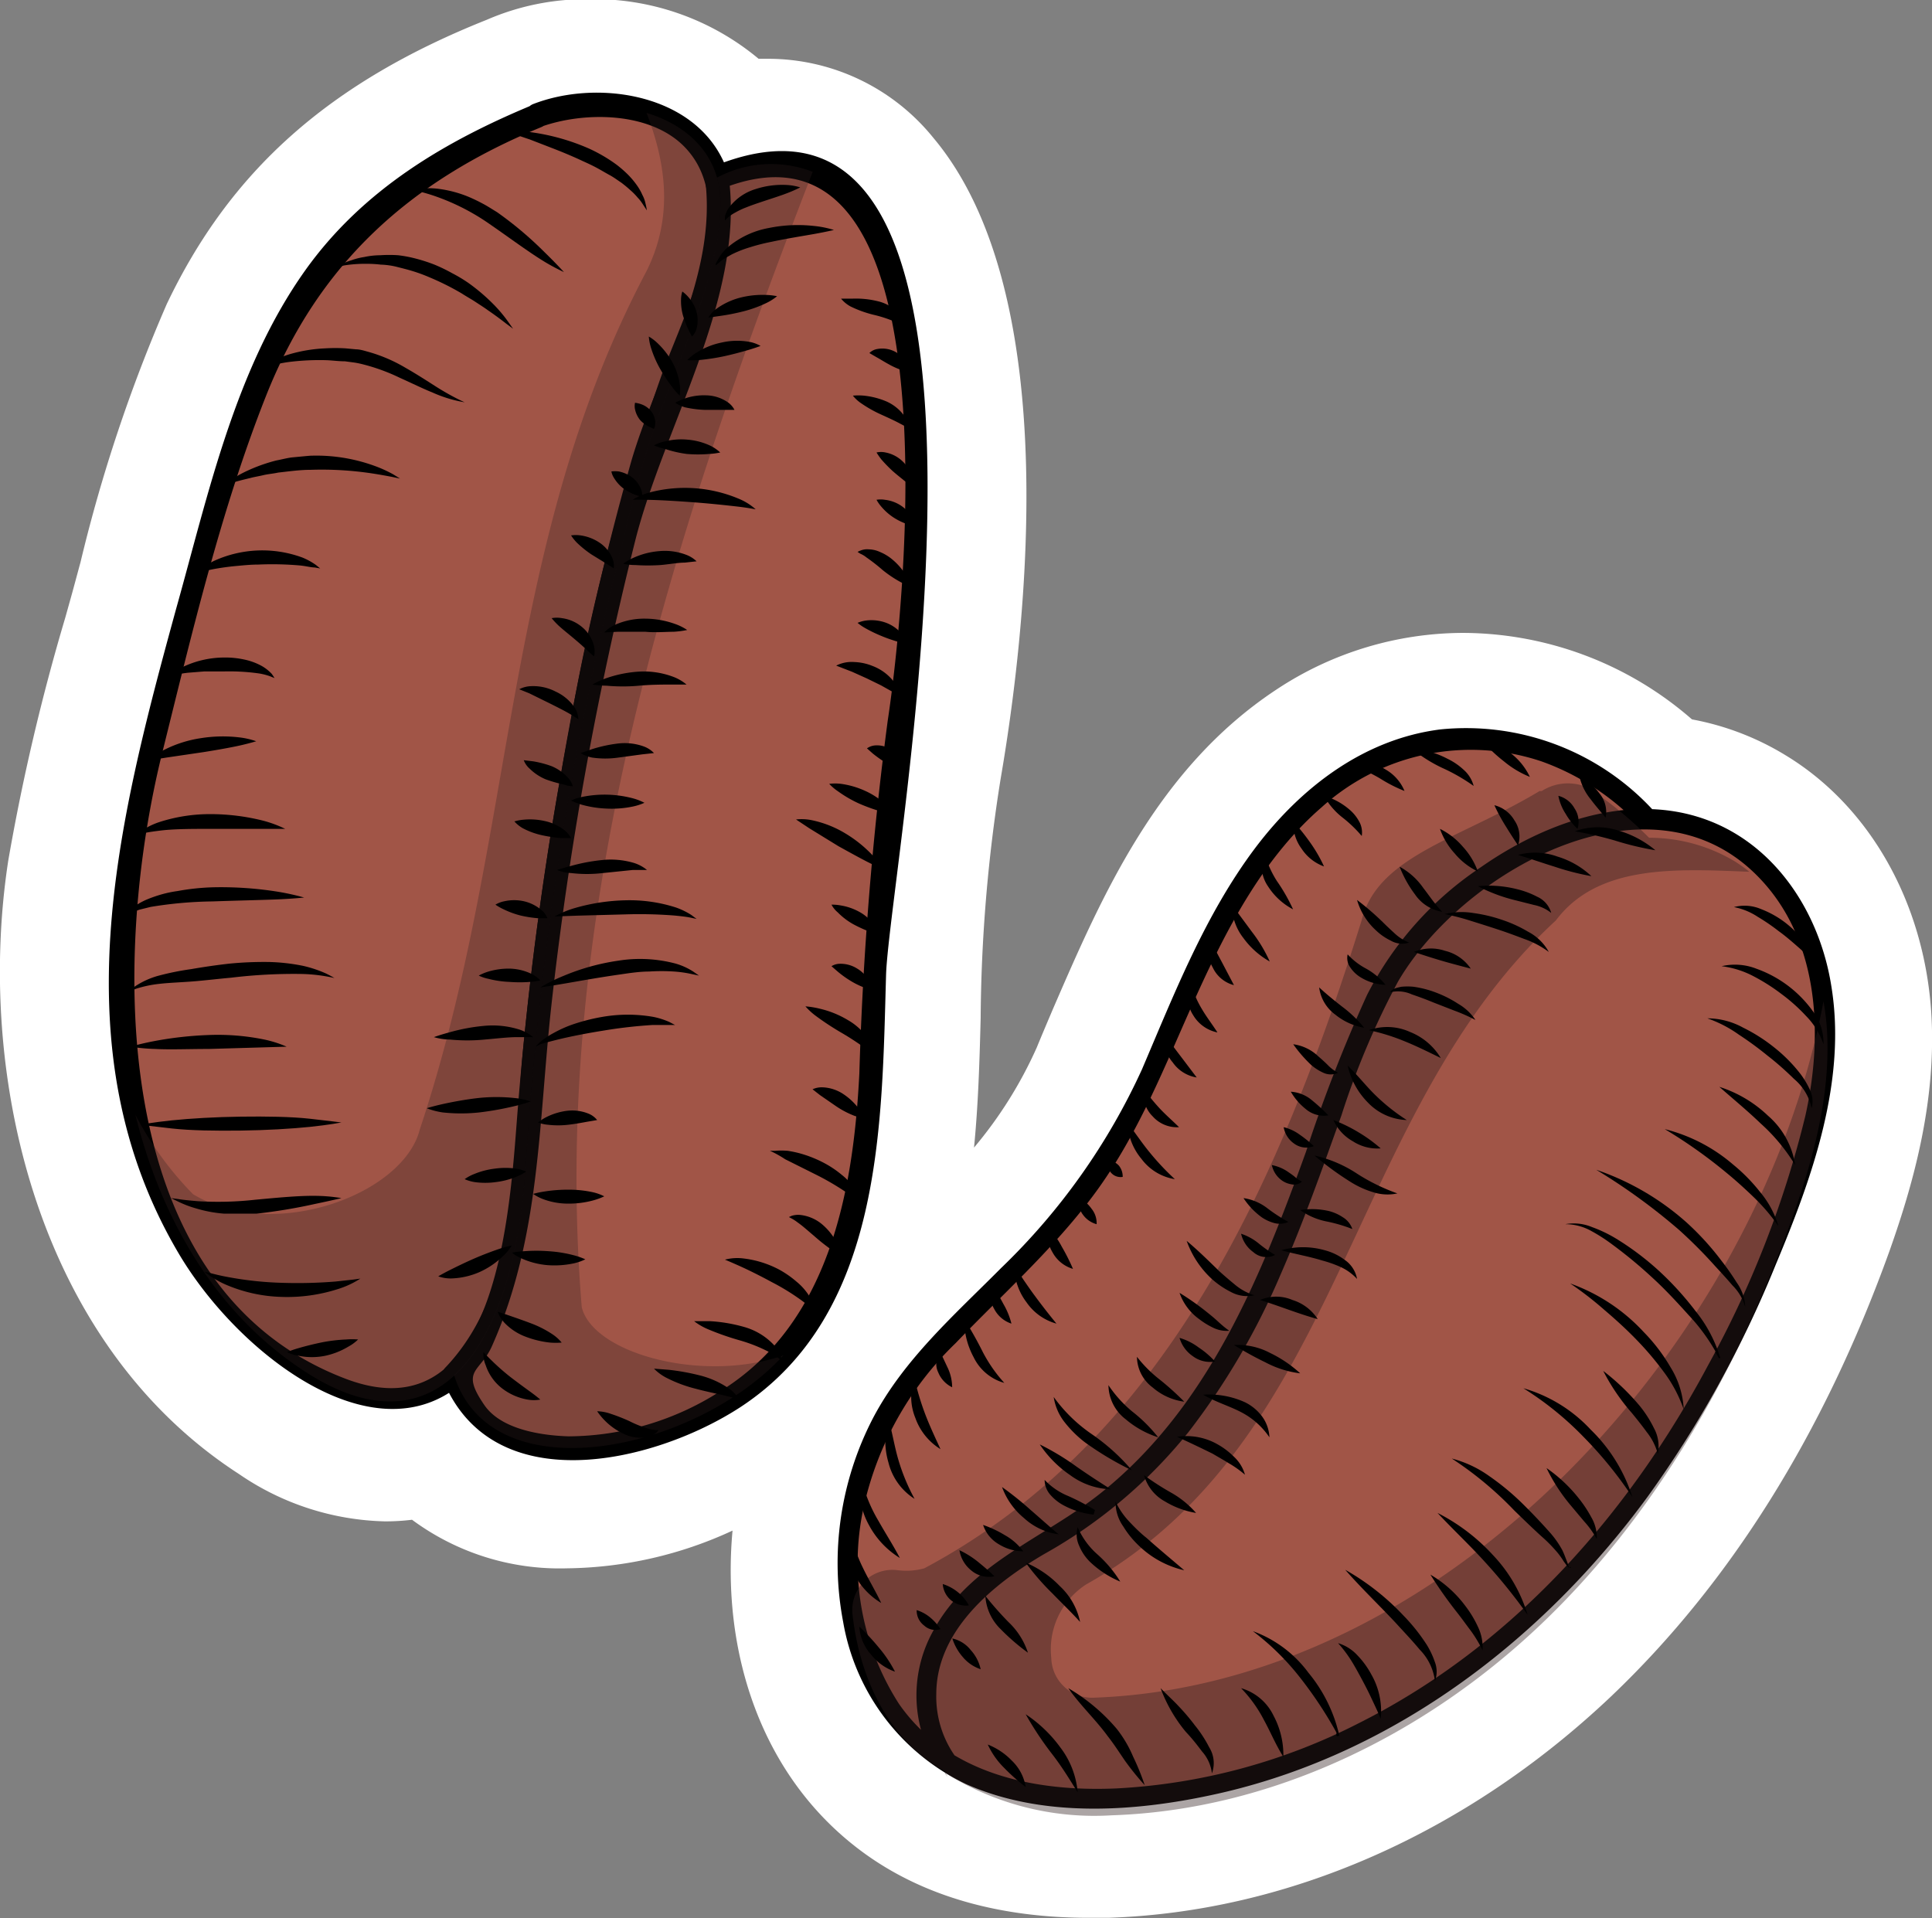 <svg xmlns="http://www.w3.org/2000/svg" viewBox="0 0 119.29 118.44"><rect x="0" y="0" width="119.29" height="118.44" fill="#808080" stroke="none"/><defs><style>.cls-1{isolation:isolate;}.cls-2{fill:#fff;}.cls-3{fill:#a15547;}.cls-4,.cls-6{mix-blend-mode:multiply;}.cls-4{opacity:0.4;}.cls-5{fill:#2f1e1f;}.cls-6{opacity:0.3;}</style></defs><g class="cls-1"><g id="Layer_1" data-name="Layer 1"><path class="cls-2" d="M743.18,387.74c-.46-6.77-3.81-12.69-9-15.83a17,17,0,0,0-5.77-2.21,21.6,21.6,0,0,0-14.14-5.34,20.94,20.94,0,0,0-11.49,3.48c-7.4,4.87-10.81,12.78-13.83,19.75-.34.8-.68,1.6-1,2.38a26.06,26.06,0,0,1-3.87,6.17c.26-2.63.34-5.27.41-8a97.12,97.12,0,0,1,1.23-14.75c1.49-8.65,4.09-29.81-4.16-39.61a13.12,13.12,0,0,0-10.13-4.87l-.65,0a15.87,15.87,0,0,0-10.56-3.68A15.36,15.36,0,0,0,654,326.5c-9.74,3.88-15.84,9.31-19.77,17.57A95.84,95.84,0,0,0,628.91,360c-.23.84-.45,1.68-.68,2.49l-.26.93a131.27,131.27,0,0,0-3.52,15c-2,13,1.63,29.72,14.25,37.88a16.57,16.57,0,0,0,9,2.92,13.3,13.3,0,0,0,1.68-.1,15.32,15.32,0,0,0,9.56,3,24.91,24.91,0,0,0,10.23-2.33c-.69,7.49,1.75,15.36,8.24,20,3.63,2.59,8.26,3.91,13.77,3.91h0l1.18,0c11.09-.36,22.09-5.2,31-13.62,7.38-7,13.18-16.26,17.24-27.54C742,398.59,743.55,393.33,743.18,387.74Z" transform="translate(-623.94 -325.28)"/><path class="cls-3" d="M725.49,375.67c-5-5.22-12.48-6.47-18.51-2.5-6.4,4.2-9.23,12.13-12.33,19.13C690.3,402.12,682.8,405.92,679,412c-4.19,6.73-3.67,17,2.77,21.64,3,2.17,7,2.72,10.69,2.6,9.84-.32,19.27-4.94,26.42-11.71S731,409,734.35,399.7c1.39-3.85,2.51-7.89,2.24-12s-2.16-8.24-5.66-10.37c-6.37-3.89-14.75.4-19.7,6-6.24,7.07-7.11,28.48-22.49,37-11.61,6.41-6.45,13.54-6.45,13.54" transform="translate(-623.94 -325.28)"/><path d="M725.94,375.23a15.7,15.7,0,0,0-13.07-4.91c-4.73.6-8.61,3.59-11.42,7.31-3.1,4.12-5,9-7,13.68a40.15,40.15,0,0,1-8.7,12.27c-2.85,2.87-6,5.63-7.91,9.27A19.43,19.43,0,0,0,676,425.43a13.65,13.65,0,0,0,7.56,10c4.89,2.19,10.81,1.71,15.9.53,10.7-2.5,19.79-9.5,26.21-18.26a68.56,68.56,0,0,0,7.91-14.33C735.83,398,738,392,737,386.08c-.75-4.59-3.6-8.92-8.19-10.35s-9.61.43-13.41,3.08a20.85,20.85,0,0,0-7.06,7.92,93.68,93.68,0,0,0-3.76,9.66c-2.77,7.69-6,15.7-12.57,21-3.53,2.86-8.18,4.38-10.46,8.61a8.18,8.18,0,0,0-.44,7,5.68,5.68,0,0,0,.62,1.2c.47.65,1.55,0,1.08-.63a6.38,6.38,0,0,1-1.06-3.68c0-3.95,3.54-6.82,6.66-8.65a30.59,30.59,0,0,0,8.91-7.53A44.18,44.18,0,0,0,703,404c1.41-3.22,2.58-6.54,3.77-9.86a49.07,49.07,0,0,1,3.49-8.25c3.92-6.72,15.26-13.2,22-6.71,4,3.85,4.3,9.85,3.15,15a62.27,62.27,0,0,1-6,15.39c-4.92,9.23-12.09,17.34-21.53,22.09a37.09,37.09,0,0,1-15,4.05c-5,.22-10.4-.85-13.44-5.23a16.11,16.11,0,0,1-2.19-12.06,20.09,20.09,0,0,1,5.69-10.2c2.79-2.91,5.79-5.59,8.25-8.79,3-3.89,4.66-8.36,6.67-12.78,1.91-4.2,4.14-8.45,7.68-11.52a13.73,13.73,0,0,1,13.57-2.84,15.49,15.49,0,0,1,6,3.9.63.63,0,0,0,.89-.88Z" transform="translate(-623.94 -325.28)"/><g class="cls-4"><path class="cls-5" d="M682.45,435s-.05-.09-.12-.24l-.06,0Z" transform="translate(-623.94 -325.28)"/><path class="cls-5" d="M736.74,388.8a15.92,15.92,0,0,0-.21-1.69c-4,21.12-23.3,42.27-45.11,43a2.52,2.52,0,0,1-2.57-2.46,4.77,4.77,0,0,1,2.16-4.54c16-9,16-29,29-41,2.6-3.47,7.44-3.18,11.94-3a8.5,8.5,0,0,0-.86-.62,10.27,10.27,0,0,0-5.33-1.48,23.56,23.56,0,0,0-3.77-3.09,3,3,0,0,0-2.85.2.28.28,0,0,1-.13,0c-5,3-10,4-11,8-5,16-12,32-27,40a4.22,4.22,0,0,1-1.61.12,2.48,2.48,0,0,0-2.82,2.75c.41,3.59,2,7.63,5.73,9.69l0,.07a7.92,7.92,0,0,0,.69.42,17.31,17.31,0,0,0,9.58,2.2c9.85-.32,19.27-4.94,26.42-11.71S731.17,410,734.5,400.77C735.89,396.92,737,392.88,736.74,388.8Z" transform="translate(-623.94 -325.28)"/></g><path d="M677,425.72a14.13,14.13,0,0,1,1.2,1.29,7.72,7.72,0,0,1,1,1.49,3.24,3.24,0,0,1-1.49-1.07A2.79,2.79,0,0,1,677,425.72Z" transform="translate(-623.94 -325.28)"/><path d="M676.45,419.87a9.54,9.54,0,0,0,.78,2.24c.34.71.75,1.37,1.12,2.15a4.37,4.37,0,0,1-1.7-1.86A3.15,3.15,0,0,1,676.45,419.87Z" transform="translate(-623.94 -325.28)"/><path d="M677.18,416.8a9.12,9.12,0,0,0,1,2.39c.42.75.89,1.47,1.32,2.29a5.33,5.33,0,0,1-1.89-2,4.73,4.73,0,0,1-.5-1.31A2.47,2.47,0,0,1,677.18,416.8Z" transform="translate(-623.94 -325.28)"/><path d="M678.79,412.86c.25.89.38,1.75.62,2.56a12.26,12.26,0,0,0,1,2.41,3.71,3.71,0,0,1-1.61-2.23A4.91,4.91,0,0,1,678.79,412.86Z" transform="translate(-623.94 -325.28)"/><path d="M680.4,410.37a16.28,16.28,0,0,0,.67,2.24c.27.71.59,1.39.94,2.15a3.72,3.72,0,0,1-1.55-1.92A3.45,3.45,0,0,1,680.4,410.37Z" transform="translate(-623.94 -325.28)"/><path d="M682,408.77l.47,1a2.85,2.85,0,0,1,.26,1.17,1.75,1.75,0,0,1-.86-.92A1.18,1.18,0,0,1,682,408.77Z" transform="translate(-623.94 -325.28)"/><path d="M683.47,406.72a23,23,0,0,1,1.16,2.06,9,9,0,0,0,1.32,1.89,3,3,0,0,1-1.89-1.58A4.9,4.9,0,0,1,683.47,406.72Z" transform="translate(-623.94 -325.28)"/><path d="M685.22,404.67a11,11,0,0,1,.67,1.12,4.57,4.57,0,0,1,.5,1.22,1.84,1.84,0,0,1-1.07-.92A1.58,1.58,0,0,1,685.22,404.67Z" transform="translate(-623.94 -325.28)"/><path d="M686.68,403.5a6.46,6.46,0,0,0,.55.94c.2.29.4.58.61.86.42.57.84,1.11,1.33,1.71a3.31,3.31,0,0,1-1.85-1.32,3.62,3.62,0,0,1-.54-1A2.09,2.09,0,0,1,686.68,403.5Z" transform="translate(-623.94 -325.28)"/><path d="M688.58,401a5.26,5.26,0,0,1,.92,1.26,12.47,12.47,0,0,1,.69,1.37,2.11,2.11,0,0,1-1.25-1A2.63,2.63,0,0,1,688.58,401Z" transform="translate(-623.94 -325.28)"/><path d="M690.63,399.26a2.4,2.4,0,0,1,.71.66,1.41,1.41,0,0,1,.31.95,1.53,1.53,0,0,1-.84-.58A1.11,1.11,0,0,1,690.63,399.26Z" transform="translate(-623.94 -325.28)"/><path d="M692.38,396.93a1,1,0,0,1,.65.33,1.07,1.07,0,0,1,.23.69.78.78,0,0,1-.73-.27A.77.77,0,0,1,692.38,396.93Z" transform="translate(-623.94 -325.28)"/><path d="M693.55,394.59c.49.65.9,1.27,1.37,1.84a16,16,0,0,0,1.56,1.66,3.2,3.2,0,0,1-2.06-1.25A3.75,3.75,0,0,1,693.55,394.59Z" transform="translate(-623.94 -325.28)"/><path d="M694.58,392.54a12.17,12.17,0,0,0,1,1.22c.35.37.72.69,1.16,1.12a2,2,0,0,1-1.63-.67A1.87,1.87,0,0,1,694.58,392.54Z" transform="translate(-623.94 -325.28)"/><path d="M695.89,389.18c.33.51.62.89.94,1.31s.62.82,1,1.32a2.22,2.22,0,0,1-1.48-.93A2,2,0,0,1,695.89,389.18Z" transform="translate(-623.94 -325.28)"/><path d="M697.5,386.11a6.37,6.37,0,0,0,.67,1.51c.27.46.6.88.94,1.41a2.26,2.26,0,0,1-1.5-1.07A1.86,1.86,0,0,1,697.5,386.11Z" transform="translate(-623.94 -325.28)"/><path d="M698.67,383.33c.27.53.49.94.73,1.39l.73,1.39a2,2,0,0,1-1.31-1.09A2,2,0,0,1,698.67,383.33Z" transform="translate(-623.94 -325.28)"/><path d="M700,381.14l1.24,1.68a9,9,0,0,1,1.1,1.83,5.1,5.1,0,0,1-1.62-1.44A3.36,3.36,0,0,1,700,381.14Z" transform="translate(-623.94 -325.28)"/><path d="M702,377.92a6.44,6.44,0,0,0,.78,1.76,11.11,11.11,0,0,1,1,1.75,4.09,4.09,0,0,1-1.54-1.41A2.22,2.22,0,0,1,702,377.92Z" transform="translate(-623.94 -325.28)"/><path d="M703.79,376a13.09,13.09,0,0,1,1.05,1.31,9,9,0,0,1,.85,1.47,2.78,2.78,0,0,1-1.38-1.09A2.65,2.65,0,0,1,703.79,376Z" transform="translate(-623.94 -325.28)"/><path d="M705.69,374.42a4.15,4.15,0,0,1,1.56.84,2.54,2.54,0,0,1,.59.71,1.39,1.39,0,0,1,.18.93,8.07,8.07,0,0,0-1.2-1.15A4.36,4.36,0,0,1,705.69,374.42Z" transform="translate(-623.94 -325.28)"/><path d="M707.73,372.66a1.86,1.86,0,0,1,1.77.14,2.72,2.72,0,0,1,1.16,1.32,9,9,0,0,1-1.49-.76A9.66,9.66,0,0,0,707.73,372.66Z" transform="translate(-623.94 -325.28)"/><path d="M711.09,371.49a5.74,5.74,0,0,1,2.22.64,4,4,0,0,1,1,.68,2,2,0,0,1,.62,1A11.43,11.43,0,0,0,713,372.7,9,9,0,0,1,711.09,371.49Z" transform="translate(-623.94 -325.28)"/><path d="M715.48,371.05a3.29,3.29,0,0,1,1.74.74,4,4,0,0,1,1.18,1.46,6,6,0,0,1-1.59-.95A9.65,9.65,0,0,1,715.48,371.05Z" transform="translate(-623.94 -325.28)"/><path d="M721.47,373.25a3.19,3.19,0,0,1,1.21,1,1.8,1.8,0,0,1,.4,1.52c-.35-.43-.63-.74-.92-1.13A3.39,3.39,0,0,1,721.47,373.25Z" transform="translate(-623.94 -325.28)"/><path d="M720.16,374.42a1.6,1.6,0,0,1,1,.78,1.46,1.46,0,0,1,.18,1.26,4.17,4.17,0,0,1-.73-.93A3.11,3.11,0,0,1,720.16,374.42Z" transform="translate(-623.94 -325.28)"/><path d="M716.21,375a2,2,0,0,1,1.24.94,1.75,1.75,0,0,1,.22,1.54c-.3-.45-.53-.81-.77-1.2A10.83,10.83,0,0,1,716.21,375Z" transform="translate(-623.94 -325.28)"/><path d="M712.85,376.46a4.46,4.46,0,0,1,1.41,1.1,4.52,4.52,0,0,1,.93,1.53,4.18,4.18,0,0,1-1.42-1.1A4.47,4.47,0,0,1,712.85,376.46Z" transform="translate(-623.94 -325.28)"/><path d="M710.36,378.8a4.21,4.21,0,0,1,1.46,1.31c.39.5.71,1,1.17,1.47a2.52,2.52,0,0,1-1.68-1.07A7.13,7.13,0,0,1,710.36,378.8Z" transform="translate(-623.94 -325.28)"/><path d="M707.73,380.85a17.14,17.14,0,0,1,1.61,1.39c.24.24.49.47.74.7a2.73,2.73,0,0,0,.87.54,1.39,1.39,0,0,1-1.14-.12,3.52,3.52,0,0,1-.92-.64A4.06,4.06,0,0,1,707.73,380.85Z" transform="translate(-623.94 -325.28)"/><path d="M707.15,384.21a4.21,4.21,0,0,0,1.14.88,4.19,4.19,0,0,1,1.2,1,3.13,3.13,0,0,1-1.55-.47,2,2,0,0,1-.61-.58A1,1,0,0,1,707.15,384.21Z" transform="translate(-623.94 -325.28)"/><path d="M705.39,386.25c.5.46.94.81,1.41,1.18a7.65,7.65,0,0,1,1.37,1.31,3.82,3.82,0,0,1-1.77-.8A2.48,2.48,0,0,1,705.39,386.25Z" transform="translate(-623.94 -325.28)"/><path d="M703.79,389.76a2.76,2.76,0,0,1,1.54.74c.21.18.41.36.59.54a2.44,2.44,0,0,0,.64.48,1.07,1.07,0,0,1-.91,0,3.11,3.11,0,0,1-.74-.47A8.36,8.36,0,0,1,703.79,389.76Z" transform="translate(-623.94 -325.28)"/><path d="M703.64,392.69a2.25,2.25,0,0,1,1.32.54,11.76,11.76,0,0,1,1,.92,1.72,1.72,0,0,1-1.41-.4A3.82,3.82,0,0,1,703.64,392.69Z" transform="translate(-623.94 -325.28)"/><path d="M703.2,394.88a2.78,2.78,0,0,1,1,.47,6.8,6.8,0,0,1,.86.7,1.26,1.26,0,0,1-1.22-.16A1.55,1.55,0,0,1,703.2,394.88Z" transform="translate(-623.94 -325.28)"/><path d="M702.47,397.22a2.67,2.67,0,0,1,1,.42c.14.1.28.19.41.3a1.85,1.85,0,0,0,.45.3.72.72,0,0,1-.64.17,1.41,1.41,0,0,1-.57-.22A1.55,1.55,0,0,1,702.47,397.22Z" transform="translate(-623.94 -325.28)"/><path d="M700.72,399.26a3.15,3.15,0,0,1,1.49.64,10.47,10.47,0,0,0,1.28.83,1.3,1.3,0,0,1-.87.07,2.53,2.53,0,0,1-.78-.36A4.5,4.5,0,0,1,700.72,399.26Z" transform="translate(-623.94 -325.28)"/><path d="M700.57,401.46a3.39,3.39,0,0,1,1.1.61,8.4,8.4,0,0,0,1,.7,1.2,1.2,0,0,1-1.35-.18A1.92,1.92,0,0,1,700.57,401.46Z" transform="translate(-623.94 -325.28)"/><path d="M697.21,401.9c.73.61,1.37,1.25,2,1.86.33.3.67.59,1,.86a3.45,3.45,0,0,0,1.18.64,2.07,2.07,0,0,1-1.44-.2,5.31,5.31,0,0,1-1.2-.82A5.87,5.87,0,0,1,697.21,401.9Z" transform="translate(-623.94 -325.28)"/><path d="M696.77,405.11a16.47,16.47,0,0,1,1.59,1.11c.25.2.49.39.73.61s.46.42.75.62a1.88,1.88,0,0,1-1-.19,4.73,4.73,0,0,1-.86-.53A3.35,3.35,0,0,1,696.77,405.11Z" transform="translate(-623.94 -325.28)"/><path d="M696.77,407.89a3.7,3.7,0,0,1,1.19.6,5.16,5.16,0,0,1,1,.86,1.78,1.78,0,0,1-1.37-.33A2.06,2.06,0,0,1,696.77,407.89Z" transform="translate(-623.94 -325.28)"/><path d="M694.14,409.06a8.06,8.06,0,0,0,1.4,1.4,17.09,17.09,0,0,1,1.52,1.37,3.7,3.7,0,0,1-1.94-.87A2.4,2.4,0,0,1,694.14,409.06Z" transform="translate(-623.94 -325.28)"/><path d="M692.38,410.81a7.62,7.62,0,0,0,1.46,1.62,9.36,9.36,0,0,1,1.61,1.6,5.84,5.84,0,0,1-2-1.11A2.7,2.7,0,0,1,692.38,410.81Z" transform="translate(-623.94 -325.28)"/><path d="M689,411.54a9.51,9.51,0,0,0,2.33,2.28,12.61,12.61,0,0,1,2.5,2.25,19.31,19.31,0,0,1-2.9-1.73,7,7,0,0,1-1.23-1.21A3.31,3.31,0,0,1,689,411.54Z" transform="translate(-623.94 -325.28)"/><path d="M688.14,414.47a15.47,15.47,0,0,1,2.24,1.35c.7.49,1.39.94,2.15,1.42a4.47,4.47,0,0,1-2.52-.88A7,7,0,0,1,688.14,414.47Z" transform="translate(-623.94 -325.28)"/><path d="M688.44,416.66a4.17,4.17,0,0,0,1.47,1,15.24,15.24,0,0,1,1.64.86l-.09.29a1.1,1.1,0,0,1-.39-.38c.18,0,.32.12.46.09l-.09.28a5.06,5.06,0,0,1-1.83-.57,2.93,2.93,0,0,1-.79-.62A1.41,1.41,0,0,1,688.44,416.66Z" transform="translate(-623.94 -325.28)"/><path d="M685.81,417.1a20.21,20.21,0,0,1,1.78,1.43c.57.49,1.13,1,1.72,1.49a3.91,3.91,0,0,1-2.14-1A4.45,4.45,0,0,1,685.81,417.1Z" transform="translate(-623.94 -325.28)"/><path d="M684.64,419.44a6.91,6.91,0,0,1,1.34.63,3.56,3.56,0,0,1,1.14,1,2.9,2.9,0,0,1-1.48-.42A2.17,2.17,0,0,1,684.64,419.44Z" transform="translate(-623.94 -325.28)"/><path d="M683.18,421a5.78,5.78,0,0,1,1.16.73c.34.28.64.53,1,.88a1.67,1.67,0,0,1-1.43-.36A2,2,0,0,1,683.18,421Z" transform="translate(-623.94 -325.28)"/><path d="M682.15,423.09a2.81,2.81,0,0,1,.93.5,2.59,2.59,0,0,1,.68.82,1.43,1.43,0,0,1-1.61-1.32Z" transform="translate(-623.94 -325.28)"/><path d="M680.54,424.7a2.44,2.44,0,0,1,.84.46,3.25,3.25,0,0,1,.63.71,1,1,0,0,1-1-.21A1.15,1.15,0,0,1,680.54,424.7Z" transform="translate(-623.94 -325.28)"/><path d="M684.93,433a4.19,4.19,0,0,1,1.49,1,2.87,2.87,0,0,1,.85,1.62,11.69,11.69,0,0,1-1.32-1.17A4.89,4.89,0,0,1,684.93,433Z" transform="translate(-623.94 -325.28)"/><path d="M687.27,431.13a8.34,8.34,0,0,1,2.14,2.05,5.3,5.3,0,0,1,1.07,2.77c-.53-.85-1-1.62-1.6-2.39A20.07,20.07,0,0,1,687.27,431.13Z" transform="translate(-623.94 -325.28)"/><path d="M689.9,429.52a11.62,11.62,0,0,1,3,2.52,7.48,7.48,0,0,1,1,1.7,15,15,0,0,1,.72,1.77A16.85,16.85,0,0,1,693.4,434c-.35-.51-.66-1-1.06-1.51C691.59,431.46,690.65,430.59,689.9,429.52Z" transform="translate(-623.94 -325.28)"/><path d="M695.6,429.52c.37.39.76.73,1.12,1.12a13.19,13.19,0,0,1,1,1.18,7.64,7.64,0,0,1,.88,1.35,1.84,1.84,0,0,1,.17,1.61,2.46,2.46,0,0,0-.61-1.35c-.3-.4-.62-.81-1-1.21A9.18,9.18,0,0,1,695.6,429.52Z" transform="translate(-623.94 -325.28)"/><path d="M700.57,429.52a3.21,3.21,0,0,1,2,1.69,5.16,5.16,0,0,1,.61,2.55c-.48-.76-.79-1.53-1.18-2.24A8.27,8.27,0,0,0,700.57,429.52Z" transform="translate(-623.94 -325.28)"/><path d="M701.3,426a7.41,7.41,0,0,1,3.43,2.57,9.26,9.26,0,0,1,1.9,3.86v0l0,0a.28.28,0,0,1-.08.06c-.12,0-.1-.09-.1-.09a.47.47,0,0,0,0-.17.4.4,0,0,1,.08.16s0,0,0,0l0-.06v.06a25.16,25.16,0,0,0-2.3-3.5A15.78,15.78,0,0,0,701.3,426Z" transform="translate(-623.94 -325.28)"/><path d="M706.56,426.74a2.68,2.68,0,0,1,1.21.77,5.28,5.28,0,0,1,.84,1.16,4.56,4.56,0,0,1,.58,2.75c-.17-.44-.37-.84-.56-1.25s-.39-.8-.6-1.19-.42-.78-.65-1.15A8.18,8.18,0,0,0,706.56,426.74Z" transform="translate(-623.94 -325.28)"/><path d="M707,422.21a15.21,15.21,0,0,1,3.6,2.83,11.45,11.45,0,0,1,1.44,1.81,5.22,5.22,0,0,1,.5,1.07,1.66,1.66,0,0,1,0,1.16,3.35,3.35,0,0,0-.94-1.94c-.47-.57-1-1.12-1.49-1.66C709.1,424.4,708,423.35,707,422.21Z" transform="translate(-623.94 -325.28)"/><path d="M712.26,422.51a7.24,7.24,0,0,1,2.17,1.95,6.7,6.7,0,0,1,.76,1.26,2.94,2.94,0,0,1,.29,1.46,8.1,8.1,0,0,0-.73-1.21c-.28-.37-.55-.75-.84-1.12A25.64,25.64,0,0,1,712.26,422.51Z" transform="translate(-623.94 -325.28)"/><path d="M712.7,418.7a12,12,0,0,1,3.41,2.59,9.16,9.16,0,0,1,2.15,3.7,34,34,0,0,0-2.63-3.26C714.7,420.7,713.68,419.75,712.7,418.7Z" transform="translate(-623.94 -325.28)"/><path d="M713.58,415.34a7,7,0,0,1,2.32,1.09,15.55,15.55,0,0,1,2,1.65c.61.6,1.18,1.2,1.75,1.84a5.86,5.86,0,0,1,.75,1.07c.1.2.17.4.25.6l.11.29c0,.07.08.26.17.19s-.11,0-.14,0l-.11-.12-.19-.26a4.67,4.67,0,0,0-.36-.51,8.89,8.89,0,0,0-.85-.89c-.62-.55-1.23-1.15-1.83-1.73A21.83,21.83,0,0,0,713.58,415.34Z" transform="translate(-623.94 -325.28)"/><path d="M719.43,415.93a9.25,9.25,0,0,1,2,1.88,7.63,7.63,0,0,1,.76,1.15,2.45,2.45,0,0,1,.34,1.35,5.56,5.56,0,0,0-.77-1.08l-.84-1A11,11,0,0,1,719.43,415.93Z" transform="translate(-623.94 -325.28)"/><path d="M718,411a9.09,9.09,0,0,1,4.16,2.56,10,10,0,0,1,2.57,4.16,24.79,24.79,0,0,0-3-3.7A19.69,19.69,0,0,0,718,411Z" transform="translate(-623.94 -325.28)"/><path d="M722.93,409.93a14.2,14.2,0,0,1,2.27,2.18,7.21,7.21,0,0,1,.86,1.35,2.33,2.33,0,0,1,.24,1.59,3.69,3.69,0,0,0-.68-1.34c-.29-.4-.61-.8-.93-1.19A12.83,12.83,0,0,1,722.93,409.93Z" transform="translate(-623.94 -325.28)"/><path d="M720.89,404.53a11.37,11.37,0,0,1,4.54,3,11,11,0,0,1,1.66,2.18,5.4,5.4,0,0,1,.81,2.6,8.42,8.42,0,0,0-1.24-2.33,18.92,18.92,0,0,0-1.7-2c-.61-.63-1.27-1.23-1.94-1.8A21.23,21.23,0,0,0,720.89,404.53Z" transform="translate(-623.94 -325.28)"/><path d="M720.59,400.87a2.92,2.92,0,0,1,1.65.18,8.28,8.28,0,0,1,1.5.72,17.21,17.21,0,0,1,2.65,2,19,19,0,0,1,2.22,2.44,8.44,8.44,0,0,1,1.55,2.93l-.1,0a1.49,1.49,0,0,0-.26-.41,1.23,1.23,0,0,1,.36.36l-.1,0a11.7,11.7,0,0,0-1.86-2.61c-.73-.81-1.46-1.6-2.25-2.32a28.38,28.38,0,0,0-2.48-2.05,10.62,10.62,0,0,0-1.35-.86A3.29,3.29,0,0,0,720.59,400.87Z" transform="translate(-623.94 -325.28)"/><path d="M722.5,397.51a16.25,16.25,0,0,1,5.56,3.24,17,17,0,0,1,2.18,2.39,15.77,15.77,0,0,1,.93,1.33,2.82,2.82,0,0,1,.53,1.52,3.06,3.06,0,0,0-.79-1.34c-.34-.4-.7-.79-1.06-1.18a29.46,29.46,0,0,0-2.23-2.24A37.43,37.43,0,0,0,722.5,397.51Z" transform="translate(-623.94 -325.28)"/><path d="M726.73,395a10.29,10.29,0,0,1,4.21,2.18,10.87,10.87,0,0,1,1.68,1.71,5.87,5.87,0,0,1,1.13,2.1,12.26,12.26,0,0,0-1.51-1.77c-.55-.53-1.12-1.05-1.72-1.54A30.35,30.35,0,0,0,726.73,395Z" transform="translate(-623.94 -325.28)"/><path d="M730.1,392.39a7.74,7.74,0,0,1,3,1.78,5,5,0,0,1,1.68,3.05,11.31,11.31,0,0,0-2.13-2.57C731.84,393.87,731,393.18,730.1,392.39Z" transform="translate(-623.94 -325.28)"/><path d="M729.36,388.16a4.59,4.59,0,0,1,2.2.57,10.4,10.4,0,0,1,1.92,1.22,9.49,9.49,0,0,1,1.61,1.62,5.3,5.3,0,0,1,.6,1,1.67,1.67,0,0,1,.11,1.14,3.25,3.25,0,0,0-1.09-1.81c-.52-.51-1.07-1-1.64-1.44a20.38,20.38,0,0,0-1.76-1.29A7.68,7.68,0,0,0,729.36,388.16Z" transform="translate(-623.94 -325.28)"/><path d="M730.24,384.94a3.63,3.63,0,0,1,2.16.16,7.3,7.3,0,0,1,3.46,2.6,3.24,3.24,0,0,1,.67,2.06,4.58,4.58,0,0,0-1.07-1.74,10.87,10.87,0,0,0-1.52-1.36,12,12,0,0,0-1.73-1.1A5.75,5.75,0,0,0,730.24,384.94Z" transform="translate(-623.94 -325.28)"/><path d="M731,381.29a2.59,2.59,0,0,1,1.69.13,6,6,0,0,1,1.48.83,6.7,6.7,0,0,1,1.19,1.19,3.75,3.75,0,0,1,.76,1.5,9.56,9.56,0,0,0-1.13-1.16c-.4-.35-.8-.7-1.22-1a12.46,12.46,0,0,0-1.3-.89A4.06,4.06,0,0,0,731,381.29Z" transform="translate(-623.94 -325.28)"/><path d="M682.74,426.45a2,2,0,0,1,1.14.72,2.56,2.56,0,0,1,.61,1.18,2.43,2.43,0,0,1-1.1-.75A3.23,3.23,0,0,1,682.74,426.45Z" transform="translate(-623.94 -325.28)"/><path d="M684.78,423.82a20.64,20.64,0,0,0,1.43,1.62,4.54,4.54,0,0,1,1.2,1.89,13,13,0,0,1-1.68-1.45A3.11,3.11,0,0,1,684.78,423.82Z" transform="translate(-623.94 -325.28)"/><path d="M687.27,421.77a6.25,6.25,0,0,1,2.1,1.44,4.2,4.2,0,0,1,1.26,2.22c-.58-.64-1.15-1.18-1.72-1.77A15.14,15.14,0,0,1,687.27,421.77Z" transform="translate(-623.94 -325.28)"/><path d="M690.48,419.58a4.73,4.73,0,0,0,1.22,1.68,7.53,7.53,0,0,1,1.41,1.68,6.1,6.1,0,0,1-1.87-1.22,3,3,0,0,1-.67-1A1.64,1.64,0,0,1,690.48,419.58Z" transform="translate(-623.94 -325.28)"/><path d="M692.82,418a4.78,4.78,0,0,0,.85,1.24c.34.36.69.71,1.06,1,.75.67,1.51,1.3,2.33,2a5.91,5.91,0,0,1-2.76-1.48,5.75,5.75,0,0,1-1-1.22A2.57,2.57,0,0,1,692.82,418Z" transform="translate(-623.94 -325.28)"/><path d="M694.58,416.37a16.82,16.82,0,0,0,1.64,1.06,5.85,5.85,0,0,1,1.57,1.27,5.43,5.43,0,0,1-1.92-.71A2.65,2.65,0,0,1,694.58,416.37Z" transform="translate(-623.94 -325.28)"/><path d="M696.62,414a3.85,3.85,0,0,1,2.51.47,4.61,4.61,0,0,1,1,.76,2.41,2.41,0,0,1,.68,1.11,6.54,6.54,0,0,0-1-.71c-.34-.21-.68-.4-1-.59C698.12,414.7,697.41,414.36,696.62,414Z" transform="translate(-623.94 -325.28)"/><path d="M698.23,411.4a5.33,5.33,0,0,1,2.59.47,2.92,2.92,0,0,1,1.06.89,2.34,2.34,0,0,1,.44,1.27,4.73,4.73,0,0,0-1.8-1.58C699.82,412.09,699,411.85,698.23,411.4Z" transform="translate(-623.94 -325.28)"/><path d="M700.13,408.33a4.27,4.27,0,0,1,2.23.49,7.63,7.63,0,0,1,1.86,1.26,6.22,6.22,0,0,1-2.15-.68A20.77,20.77,0,0,1,700.13,408.33Z" transform="translate(-623.94 -325.28)"/><path d="M701.74,405.55a2.54,2.54,0,0,1,2,0,2.86,2.86,0,0,1,1.56,1.18c-.65-.18-1.2-.37-1.77-.57S702.38,405.75,701.74,405.55Z" transform="translate(-623.94 -325.28)"/><path d="M703.05,402.48a4.92,4.92,0,0,1,2.69,0,3.55,3.55,0,0,1,1.25.61,1.81,1.81,0,0,1,.74,1.16,3.17,3.17,0,0,0-1-.73,7.59,7.59,0,0,0-1.16-.41C704.76,402.86,703.93,402.72,703.05,402.48Z" transform="translate(-623.94 -325.28)"/><path d="M704.22,400a4.62,4.62,0,0,1,1.78.06,2.81,2.81,0,0,1,.85.38,1.37,1.37,0,0,1,.59.73,9.29,9.29,0,0,0-1.6-.47A4.19,4.19,0,0,1,704.22,400Z" transform="translate(-623.94 -325.28)"/><path d="M705.1,396.63a7.92,7.92,0,0,1,2.63,1.12,12,12,0,0,0,2.49,1.22,2.87,2.87,0,0,1-1.48-.07,5.67,5.67,0,0,1-1.33-.59A18.9,18.9,0,0,1,705.1,396.63Z" transform="translate(-623.94 -325.28)"/><path d="M706.27,394.44a9.59,9.59,0,0,1,1.54.75,9.41,9.41,0,0,1,1.38,1,2.78,2.78,0,0,1-1.72-.44A2.83,2.83,0,0,1,706.27,394.44Z" transform="translate(-623.94 -325.28)"/><path d="M707.15,391.08c.64.61,1.14,1.27,1.72,1.83a12,12,0,0,0,1.93,1.53,3.48,3.48,0,0,1-2.39-1.07A4.72,4.72,0,0,1,707.15,391.08Z" transform="translate(-623.94 -325.28)"/><path d="M708.46,388.89A3.4,3.4,0,0,1,711,389a3.89,3.89,0,0,1,1.9,1.61c-.76-.37-1.44-.71-2.15-1A12.8,12.8,0,0,0,708.46,388.89Z" transform="translate(-623.94 -325.28)"/><path d="M709.78,386.55c.13-.24.43-.28.68-.34a3.85,3.85,0,0,1,.76,0,6.36,6.36,0,0,1,1.44.38,7,7,0,0,1,1.31.67,3.19,3.19,0,0,1,1.07,1,10.88,10.88,0,0,0-1.31-.58l-1.31-.51c-.43-.18-.87-.34-1.31-.49A2.06,2.06,0,0,0,709.78,386.55Z" transform="translate(-623.94 -325.28)"/><path d="M711.24,384.06a2.71,2.71,0,0,1,1.92-.07,2.66,2.66,0,0,1,1.59,1.1c-.64-.17-1.19-.31-1.77-.48S711.87,384.27,711.24,384.06Z" transform="translate(-623.94 -325.28)"/><path d="M713.14,381.72a4.5,4.5,0,0,1,1.79-.06,9.27,9.27,0,0,1,1.73.41,8.25,8.25,0,0,1,1.63.74,3.08,3.08,0,0,1,1.28,1.25,5.62,5.62,0,0,0-1.51-.8c-.53-.2-1.06-.4-1.61-.58s-1.08-.35-1.63-.52A14.76,14.76,0,0,0,713.14,381.72Z" transform="translate(-623.94 -325.28)"/><path d="M715.19,380a7.11,7.11,0,0,1,2.48.2,5.3,5.3,0,0,1,1.18.45,1.56,1.56,0,0,1,.87,1,2.51,2.51,0,0,0-1.06-.49l-1.15-.29A10.24,10.24,0,0,1,715.19,380Z" transform="translate(-623.94 -325.28)"/><path d="M717.67,378.07a4,4,0,0,1,2.43.1,5.28,5.28,0,0,1,2.1,1.21,16,16,0,0,1-2.29-.59C719.16,378.56,718.46,378.31,717.67,378.07Z" transform="translate(-623.94 -325.28)"/><path d="M721.18,376.61a4.12,4.12,0,0,1,2.64-.06,6.3,6.3,0,0,1,2.33,1.23,18.29,18.29,0,0,1-2.5-.6A22.87,22.87,0,0,0,721.18,376.61Z" transform="translate(-623.94 -325.28)"/><path class="cls-3" d="M657.09,332.42c3.49-1.63,11.33-.46,11.33,5.4,0,5.07-3.48,11.29-4.78,16.13a215.52,215.52,0,0,0-7.25,43.4c-.71,11-5.38,17.94-13.57,12.65-9.92-6.41-12.84-20-11.15-31a134.08,134.08,0,0,1,3.6-15.16c1.56-5.62,3.11-12,5.61-17.28C644.29,339.41,649.46,335.44,657.09,332.42Z" transform="translate(-623.94 -325.28)"/><path d="M657.29,333.13c2.72-1,7.08-1,9.16,1.49,3,3.54-.13,9.79-1.52,13.43a133.19,133.19,0,0,0-5.83,22.19,215.73,215.73,0,0,0-3.19,23.5c-.47,5.78-1.06,20.28-10.59,16.69C630.42,404.8,630.88,384,634,371.59c1.81-7.29,3.59-14.85,6.36-21.85,3.24-8.2,8.9-13.28,17-16.61.87-.36.49-1.79-.39-1.43-5.55,2.29-10.61,5.28-14.16,10.24-4.36,6.11-6,13.83-8,20.95-3.59,13.11-7.27,27.22.17,39.8,4.26,7.21,15.25,15.12,20.15,4.22,3-6.7,2.33-15,3.21-22.14A214.71,214.71,0,0,1,663.86,356c1.51-5.73,7.75-15.19,4.58-21.1-2.09-3.9-7.73-4.67-11.54-3.21C656,332,656.4,333.47,657.29,333.13Z" transform="translate(-623.94 -325.28)"/><path class="cls-3" d="M668.21,336.28a5.36,5.36,0,0,1,.21,1.54c0,5.07-3.48,11.29-4.78,16.13a215.52,215.52,0,0,0-7.25,43.4c-.38,5.86-1.87,10.55-4.41,12.87,2.56,8.1,17.36,4.09,21.68-3,6.25-10.26,2.81-19.67,5.55-35.47C683.22,348.62,679.19,331.28,668.21,336.28Z" transform="translate(-623.94 -325.28)"/><path d="M667.47,336.28c.8,6.06-2.89,11.82-4.55,17.47a184.76,184.76,0,0,0-4.32,19.19q-1.53,8.55-2.37,17.2c-.63,6.43,0,14.53-4.77,19.56a.74.74,0,0,0-.19.72c3,7.55,13,5.25,18.38,1.75,8.81-5.77,8.73-17.37,9-26.72.23-6.83,10.15-58.43-10.67-49.89-.87.36-.49,1.79.39,1.43,14.94-6.13,11.38,26.24,10.38,32.8A214.35,214.35,0,0,0,677,391.56c-.37,7.31-1.87,15.47-8.58,19.62a17.5,17.5,0,0,1-9.36,2.79c-1.66-.05-4.18-.41-5.22-1.94-1.5-2.18-.25-2,.47-3.62,3-6.71,2.87-13.73,3.67-21a216,216,0,0,1,5.16-28.66c1.77-7.11,6.78-15.08,5.8-22.51C668.83,335.34,667.35,335.33,667.47,336.28Z" transform="translate(-623.94 -325.28)"/><g class="cls-6"><path class="cls-5" d="M663.86,332.25c1.26,3.26,1.62,6.51,0,9.77-9,17-8,35-14,53-1,4-9,7-14,4a20.43,20.43,0,0,1-3.56-4.91c1.58,6.4,4.94,12.29,10.52,15.89,8.19,5.29,12.86-1.6,13.57-12.65a215.52,215.52,0,0,1,7.25-43.4c1.3-4.84,4.78-11.06,4.78-16.13C668.42,334.81,666.34,333,663.86,332.25Z" transform="translate(-623.94 -325.28)"/></g><g class="cls-6"><path class="cls-5" d="M659.86,406c-2-24.32,5.57-47.69,14.26-70.11a7.07,7.07,0,0,0-5.91.36,5.48,5.48,0,0,1,.21,1.55c0,5.07-3.48,11.29-4.78,16.13a215.52,215.52,0,0,0-7.25,43.4c-.38,5.86-1.87,10.55-4.41,12.87,2.34,7.4,14.89,4.7,20.33-1.23C667.37,410.7,660.57,408.87,659.86,406Z" transform="translate(-623.94 -325.28)"/></g><path d="M636.55,403.8l.42.1c.27.07.63.16,1.08.24a21.15,21.15,0,0,0,3.29.35,28.92,28.92,0,0,0,3.32-.08l1.1-.12.43-.06a5.61,5.61,0,0,1-1.43.66,10.25,10.25,0,0,1-3.45.47,9.33,9.33,0,0,1-3.41-.75,5.87,5.87,0,0,1-1-.55Z" transform="translate(-623.94 -325.28)"/><path d="M634.5,399.26l.46.06c.3.05.7.09,1.19.13a20.79,20.79,0,0,0,3.55-.09c1.3-.12,2.63-.25,3.64-.24a10.1,10.1,0,0,1,1.68.14s-.66.16-1.63.36a33.82,33.82,0,0,1-3.61.6c-.34,0-.68,0-1,0s-.67,0-1,0a8.11,8.11,0,0,1-1.72-.32,6.5,6.5,0,0,1-1.15-.44Z" transform="translate(-623.94 -325.28)"/><path d="M632.6,394.73s.77-.15,1.94-.27,2.71-.21,4.27-.23,3.1,0,4.27.13,1.94.23,1.94.23-.77.15-1.93.27-2.72.21-4.27.23-3.11,0-4.27-.13S632.6,394.73,632.6,394.73Z" transform="translate(-623.94 -325.28)"/><path d="M632,389.91s.59-.18,1.49-.35a22.36,22.36,0,0,1,3.32-.37,14.33,14.33,0,0,1,3.36.26,7,7,0,0,1,1.47.46l-4.8.14c-1.2,0-2.41.05-3.32,0A11.62,11.62,0,0,1,632,389.91Z" transform="translate(-623.94 -325.28)"/><path d="M631.87,386.55a2.5,2.5,0,0,1,.43-.38,5,5,0,0,1,1.38-.63,16.76,16.76,0,0,1,2.07-.42c.74-.13,1.56-.25,2.37-.34a22.17,22.17,0,0,1,2.42-.1,11.91,11.91,0,0,1,2.12.24,7.58,7.58,0,0,1,1.43.48c.32.16.5.27.5.27a10.14,10.14,0,0,0-2-.25,32.22,32.22,0,0,0-4.38.23c-.8.07-1.6.17-2.37.23s-1.46.08-2.06.15a7.31,7.31,0,0,0-1.4.29A3.1,3.1,0,0,0,631.87,386.55Z" transform="translate(-623.94 -325.28)"/><path d="M631.58,381.87l.33-.37a4.26,4.26,0,0,1,1.15-.7,8.24,8.24,0,0,1,.84-.29,7.23,7.23,0,0,1,1-.21,14.34,14.34,0,0,1,2.11-.23,22.29,22.29,0,0,1,3.95.25,15.05,15.05,0,0,1,1.76.38s-.73.08-1.79.12-2.48.07-3.88.12a25,25,0,0,0-3.81.34l-.69.17-.51.18Z" transform="translate(-623.94 -325.28)"/><path d="M632.45,376.75l.33-.24a4.62,4.62,0,0,1,1-.47,10.15,10.15,0,0,1,3.2-.49,13.34,13.34,0,0,1,3.19.4,7.34,7.34,0,0,1,1.38.51l-4.57,0c-1.13,0-2.25,0-3.09.1-.42.05-.76.1-1,.15Z" transform="translate(-623.94 -325.28)"/><path d="M633.18,372.22a3.42,3.42,0,0,1,.9-.64,7.42,7.42,0,0,1,2.26-.72,8.62,8.62,0,0,1,2.36-.05,4.81,4.81,0,0,1,1.06.24s-.42.13-1,.26-1.43.28-2.25.41l-2.24.33Z" transform="translate(-623.94 -325.28)"/><path d="M634.5,367a2.75,2.75,0,0,1,.91-.62,6,6,0,0,1,2.34-.5A5.49,5.49,0,0,1,639,366a3.91,3.91,0,0,1,1.08.39,2.63,2.63,0,0,1,.64.5c.12.17.17.26.17.26l-.27-.11a3.82,3.82,0,0,0-.71-.18,13.18,13.18,0,0,0-2.19-.12l-1.18,0-1,.08A9.82,9.82,0,0,0,634.5,367Z" transform="translate(-623.94 -325.28)"/><path d="M636.11,360.68l.25-.25a3.89,3.89,0,0,1,.78-.51,7.17,7.17,0,0,1,5.48-.21,4.16,4.16,0,0,1,.82.45l.27.22-.34-.06c-.21,0-.51-.08-.87-.12a19.6,19.6,0,0,0-2.61-.06c-.47,0-.94.05-1.38.09s-.86.1-1.21.16-.64.13-.86.19Z" transform="translate(-623.94 -325.28)"/><path d="M637.72,355.27l.39-.3a7.59,7.59,0,0,1,1.14-.64,10.25,10.25,0,0,1,1.76-.62c.34-.06.68-.16,1-.19s.72-.07,1.08-.1a10.51,10.51,0,0,1,3.93.61,8,8,0,0,1,1.2.54l.42.26-.48-.1c-.31-.06-.74-.14-1.26-.22a20.79,20.79,0,0,0-3.78-.22c-.68,0-1.36.1-2,.17-.32.07-.63.09-.92.16s-.57.11-.82.18c-.51.12-.93.23-1.23.33Z" transform="translate(-623.94 -325.28)"/><path d="M639.91,348.1a3.54,3.54,0,0,1,.48-.33,7.05,7.05,0,0,1,1.44-.62,9.27,9.27,0,0,1,2.19-.36,10.59,10.59,0,0,1,1.26,0l.64.06c.22,0,.46.07.67.13a9.52,9.52,0,0,1,2.37,1c.7.4,1.32.8,1.85,1.14,1.05.67,1.82,1,1.82,1a8.05,8.05,0,0,1-2-.61c-.6-.24-1.26-.57-2-.9a11.86,11.86,0,0,0-2.23-.82,5.59,5.59,0,0,0-.56-.12l-.6-.08c-.4,0-.8-.06-1.18-.07a15.19,15.19,0,0,0-2.1.09A8.61,8.61,0,0,0,639.91,348.1Z" transform="translate(-623.94 -325.28)"/><path d="M644.59,341.82l.47-.24a3.33,3.33,0,0,1,.58-.23,4.14,4.14,0,0,1,.79-.2,4.86,4.86,0,0,1,1-.11,8.12,8.12,0,0,1,1.09,0,7.89,7.89,0,0,1,1.14.22,9.93,9.93,0,0,1,1.13.37,10.56,10.56,0,0,1,1.07.52,9.32,9.32,0,0,1,1,.6,11.78,11.78,0,0,1,1.54,1.31,8.53,8.53,0,0,1,.91,1.08l.31.44-.43-.32c-.27-.21-.65-.5-1.12-.82-.23-.17-.49-.33-.76-.51s-.57-.34-.86-.53a16.25,16.25,0,0,0-2-1,9.74,9.74,0,0,0-1-.37c-.35-.11-.69-.19-1-.27s-.67-.13-1-.14a7.18,7.18,0,0,0-.9-.05,8.06,8.06,0,0,0-1.36.1Z" transform="translate(-623.94 -325.28)"/><path d="M649.26,337l.48-.06a5.15,5.15,0,0,1,1.28,0,7.36,7.36,0,0,1,1.77.46,9.76,9.76,0,0,1,.93.44c.31.16.61.36.91.54a22.43,22.43,0,0,1,2.92,2.46c.74.72,1.21,1.24,1.21,1.24a12.46,12.46,0,0,1-1.52-.84c-.88-.56-2-1.39-3.09-2.14a13.73,13.73,0,0,0-3.24-1.67,11.14,11.14,0,0,0-1.18-.35Z" transform="translate(-623.94 -325.28)"/><path d="M655.11,333.34a9.94,9.94,0,0,1,1.66.11,13.41,13.41,0,0,1,3.53,1,9.62,9.62,0,0,1,1.71,1,7.12,7.12,0,0,1,.7.61,5.1,5.1,0,0,1,.54.64,3.25,3.25,0,0,1,.35.61,1.91,1.91,0,0,1,.19.51,4.55,4.55,0,0,1,.09.45l-.25-.38a2.42,2.42,0,0,0-.31-.4,3.84,3.84,0,0,0-.45-.46,7.41,7.41,0,0,0-.58-.48c-.23-.15-.45-.32-.71-.46s-.52-.3-.8-.45-.56-.28-.85-.41c-.57-.27-1.17-.52-1.73-.74l-1.55-.6C655.73,333.59,655.11,333.34,655.11,333.34Z" transform="translate(-623.94 -325.28)"/><path d="M651,404.09s.3-.18.7-.38.95-.47,1.5-.71,1.11-.45,1.55-.6.78-.21.78-.21a2.81,2.81,0,0,1-.52.64,5.07,5.07,0,0,1-1.47,1,4.7,4.7,0,0,1-1.72.39A2.28,2.28,0,0,1,651,404.09Z" transform="translate(-623.94 -325.28)"/><path d="M641.66,408.77a6.08,6.08,0,0,1,.69-.24c.41-.12.92-.25,1.45-.36a9.93,9.93,0,0,1,1.51-.18,4.49,4.49,0,0,1,.74,0,2.72,2.72,0,0,1-.6.44A4.67,4.67,0,0,1,644,409a4.09,4.09,0,0,1-1.6,0A2.49,2.49,0,0,1,641.66,408.77Z" transform="translate(-623.94 -325.28)"/><path d="M652.63,398.09a2.59,2.59,0,0,1,.57-.31,4.84,4.84,0,0,1,1.29-.34,4.74,4.74,0,0,1,1.32,0,2.49,2.49,0,0,1,.62.18,2.85,2.85,0,0,1-.58.31,4.84,4.84,0,0,1-1.29.34,4.74,4.74,0,0,1-1.32,0A2.5,2.5,0,0,1,652.63,398.09Z" transform="translate(-623.94 -325.28)"/><path d="M650.29,393.71s.41-.13,1-.26,1.38-.28,2.18-.37a10.55,10.55,0,0,1,2.24,0,4.56,4.56,0,0,1,1,.21,9.09,9.09,0,0,1-1,.29,18.9,18.9,0,0,1-2.18.39,10.54,10.54,0,0,1-2.25,0A4.4,4.4,0,0,1,650.29,393.71Z" transform="translate(-623.94 -325.28)"/><path d="M650.73,389.32s.38-.14.94-.29a11.55,11.55,0,0,1,2.1-.4,5.51,5.51,0,0,1,2.2.21,2.63,2.63,0,0,1,.89.48l-1,0c-.56,0-1.29.09-2,.15a11,11,0,0,1-2.13,0A3.77,3.77,0,0,1,650.73,389.32Z" transform="translate(-623.94 -325.28)"/><path d="M653.5,385.52a3.11,3.11,0,0,1,.6-.25,4.41,4.41,0,0,1,1.33-.18,3.3,3.3,0,0,1,1.34.33,1.79,1.79,0,0,1,.53.4,5.22,5.22,0,0,1-.63.09,8.36,8.36,0,0,1-1.27,0,6.15,6.15,0,0,1-1.3-.19A2.51,2.51,0,0,1,653.5,385.52Z" transform="translate(-623.94 -325.28)"/><path d="M654.53,381.14a1.69,1.69,0,0,1,.55-.21,2.79,2.79,0,0,1,1.21,0,2.55,2.55,0,0,1,1.1.56,1.17,1.17,0,0,1,.35.49l-.56,0a7.23,7.23,0,0,1-1.1-.17,5.46,5.46,0,0,1-1.06-.39A3.4,3.4,0,0,1,654.53,381.14Z" transform="translate(-623.94 -325.28)"/><path d="M655.7,376a3,3,0,0,1,.61-.11,4.16,4.16,0,0,1,1.28.09,3,3,0,0,1,1.2.56,1.63,1.63,0,0,1,.41.49s-.27,0-.61,0a8.76,8.76,0,0,1-1.2-.18,4.61,4.61,0,0,1-1.19-.44A2.13,2.13,0,0,1,655.7,376Z" transform="translate(-623.94 -325.28)"/><path d="M656.28,372.22l.58.07a6.26,6.26,0,0,1,1.14.3,2.84,2.84,0,0,1,1,.7,1.36,1.36,0,0,1,.31.54s-.26,0-.57-.11a8.53,8.53,0,0,1-1.11-.32,3.16,3.16,0,0,1-1-.67A1.27,1.27,0,0,1,656.28,372.22Z" transform="translate(-623.94 -325.28)"/><path d="M656,367.84a1.67,1.67,0,0,1,.71-.19,3,3,0,0,1,1.53.33,2.88,2.88,0,0,1,1.19,1,1.45,1.45,0,0,1,.22.71s-.25-.17-.58-.36-.77-.41-1.21-.63l-1.24-.61Z" transform="translate(-623.94 -325.28)"/><path d="M658,363.45a1.79,1.79,0,0,1,.64,0,2.42,2.42,0,0,1,1.24.55,2.23,2.23,0,0,1,.74,1.17,1.5,1.5,0,0,1,0,.64s-.21-.17-.45-.4-.54-.49-.85-.75-.64-.52-.89-.75A5,5,0,0,1,658,363.45Z" transform="translate(-623.94 -325.28)"/><path d="M659.2,358.34a2,2,0,0,1,.59,0,2.79,2.79,0,0,1,1.14.43,2.16,2.16,0,0,1,.83,1,1.12,1.12,0,0,1,.07.6l-.47-.3-.91-.56a6.64,6.64,0,0,1-.89-.72A2.82,2.82,0,0,1,659.2,358.34Z" transform="translate(-623.94 -325.28)"/><path d="M661.69,354.39a2,2,0,0,1,.45,0,2.1,2.1,0,0,1,.81.35,1.7,1.7,0,0,1,.57.75,1,1,0,0,1,.07.47,4.42,4.42,0,0,1-.43-.13,3.07,3.07,0,0,1-.73-.39,2.36,2.36,0,0,1-.58-.65A1.15,1.15,0,0,1,661.69,354.39Z" transform="translate(-623.94 -325.28)"/><path d="M663.15,350.15a1.78,1.78,0,0,1,.38.09,1.38,1.38,0,0,1,.59.4,1.18,1.18,0,0,1,.28.72.85.85,0,0,1-.08.4,3.8,3.8,0,0,1-.35-.16,1.73,1.73,0,0,1-.52-.4,1.57,1.57,0,0,1-.3-.64A.94.94,0,0,1,663.15,350.15Z" transform="translate(-623.94 -325.28)"/><path d="M664,346.06a2.8,2.8,0,0,1,.55.42,5,5,0,0,1,.89,1.14,3.94,3.94,0,0,1,.47,1.39,2.38,2.38,0,0,1,0,.7,3.88,3.88,0,0,1-.45-.51,10.14,10.14,0,0,1-.77-1.16,6.71,6.71,0,0,1-.56-1.3A3.18,3.18,0,0,1,664,346.06Z" transform="translate(-623.94 -325.28)"/><path d="M666.07,343.28a2.22,2.22,0,0,1,.38.35,2.35,2.35,0,0,1,.49.89,2,2,0,0,1,0,1.09,1.2,1.2,0,0,1-.27.45s-.12-.2-.23-.44a6.46,6.46,0,0,1-.33-.86,3.35,3.35,0,0,1-.12-1A1.73,1.73,0,0,1,666.07,343.28Z" transform="translate(-623.94 -325.28)"/><path d="M653.79,408.77s.23.25.53.54a13.76,13.76,0,0,0,1.14,1c.43.33.88.66,1.24.92s.6.47.6.47a2.27,2.27,0,0,1-.79,0,3.59,3.59,0,0,1-1.58-.7,3,3,0,0,1-1-1.42A1.7,1.7,0,0,1,653.79,408.77Z" transform="translate(-623.94 -325.28)"/><path d="M654.67,406.28s.31.09.68.22.87.3,1.37.49a6.55,6.55,0,0,1,1.35.69,2.62,2.62,0,0,1,.55.5,4.43,4.43,0,0,1-.73,0,6,6,0,0,1-1.49-.36,3.51,3.51,0,0,1-1.33-.88A2.1,2.1,0,0,1,654.67,406.28Z" transform="translate(-623.94 -325.28)"/><path d="M655.55,402.63a4.94,4.94,0,0,1,.74-.09,10.06,10.06,0,0,1,1.54,0,8,8,0,0,1,1.54.25,4.31,4.31,0,0,1,.71.25,3.14,3.14,0,0,1-.72.25,5.69,5.69,0,0,1-1.6.11,4.88,4.88,0,0,1-1.56-.39A2.67,2.67,0,0,1,655.55,402.63Z" transform="translate(-623.94 -325.28)"/><path d="M656.86,399a5.52,5.52,0,0,1,.71-.15,9.22,9.22,0,0,1,1.48-.11,6.86,6.86,0,0,1,1.51.16,3,3,0,0,1,.69.25,4.12,4.12,0,0,1-.68.25,5.66,5.66,0,0,1-1.52.2,4.37,4.37,0,0,1-1.53-.26A2.74,2.74,0,0,1,656.86,399Z" transform="translate(-623.94 -325.28)"/><path d="M657.16,394.59a2.86,2.86,0,0,1,.53-.34,3.93,3.93,0,0,1,1.25-.38,2.68,2.68,0,0,1,1.35.18,1.31,1.31,0,0,1,.52.39l-.59.1c-.33.06-.75.14-1.19.19a5.33,5.33,0,0,1-1.26,0A2.16,2.16,0,0,1,657.16,394.59Z" transform="translate(-623.94 -325.28)"/><path d="M657,389.91l.28-.28a5,5,0,0,1,.87-.58,7.4,7.4,0,0,1,1.35-.58,11.76,11.76,0,0,1,1.63-.4,9.17,9.17,0,0,1,3.15,0,4.72,4.72,0,0,1,1,.32l.34.18-.38,0c-.25,0-.59,0-1,0a29.46,29.46,0,0,0-3,.34c-1.07.17-2.14.38-2.94.58q-.6.15-1,.27Z" transform="translate(-623.94 -325.28)"/><path d="M657.3,386.25a10.52,10.52,0,0,1,1.43-.71,13.8,13.8,0,0,1,3.38-.94,8.54,8.54,0,0,1,3.55.18,4.1,4.1,0,0,1,1.08.49l.36.25-.43-.09a7.32,7.32,0,0,0-1.1-.16,11.69,11.69,0,0,0-1.56,0c-.57,0-1.17.09-1.78.18-1.21.17-2.43.39-3.36.55S657.3,386.25,657.3,386.25Z" transform="translate(-623.94 -325.28)"/><path d="M658.18,381.87a6.17,6.17,0,0,1,1.32-.54,12.2,12.2,0,0,1,3.08-.46,9.36,9.36,0,0,1,3.11.45,4.56,4.56,0,0,1,.94.46l.32.24-.38-.08c-.24-.05-.58-.09-1-.13a27.68,27.68,0,0,0-3-.07l-3,.08Z" transform="translate(-623.94 -325.28)"/><path d="M658.33,379s.36-.12.86-.25a11.24,11.24,0,0,1,1.88-.36,5.06,5.06,0,0,1,2,.17,2.4,2.4,0,0,1,.82.44L663,379l-1.85.19a8.33,8.33,0,0,1-1.94,0A2.88,2.88,0,0,1,658.33,379Z" transform="translate(-623.94 -325.28)"/><path d="M659.2,374.71a3.44,3.44,0,0,1,.72-.23,6.85,6.85,0,0,1,3.12.1,3.58,3.58,0,0,1,.69.27,3.47,3.47,0,0,1-.71.23,6.31,6.31,0,0,1-1.57.13,6.76,6.76,0,0,1-1.55-.23A3.89,3.89,0,0,1,659.2,374.71Z" transform="translate(-623.94 -325.28)"/><path d="M659.79,371.78l.7-.24a8.55,8.55,0,0,1,1.53-.34,3.49,3.49,0,0,1,1.64.16,1.68,1.68,0,0,1,.66.42l-.73.08-1.48.2a5.66,5.66,0,0,1-1.6,0A2,2,0,0,1,659.79,371.78Z" transform="translate(-623.94 -325.28)"/><path d="M660.52,367.55a5.07,5.07,0,0,1,.87-.4,7.6,7.6,0,0,1,2-.4,5.17,5.17,0,0,1,2.09.31,2.8,2.8,0,0,1,.85.49h-.94c-.54,0-1.25,0-2,.07s-1.44.05-2,0A6.35,6.35,0,0,1,660.52,367.55Z" transform="translate(-623.94 -325.28)"/><path d="M661.25,364.33a2.18,2.18,0,0,1,.71-.49,4.45,4.45,0,0,1,1.83-.36,5.53,5.53,0,0,1,1.81.32,3.31,3.31,0,0,1,.77.38,5.74,5.74,0,0,1-.84.11c-.49,0-1.12.06-1.74,0l-1.72,0Z" transform="translate(-623.94 -325.28)"/><path d="M662.42,360.09a3.23,3.23,0,0,1,.66-.38,4.74,4.74,0,0,1,1.57-.4,3.7,3.7,0,0,1,1.64.22,1.86,1.86,0,0,1,.66.41l-.73.08c-.42,0-1,.11-1.5.15a11.78,11.78,0,0,1-1.55,0A3.54,3.54,0,0,1,662.42,360.09Z" transform="translate(-623.94 -325.28)"/><path d="M663,356.14a3.92,3.92,0,0,1,1.16-.48,8.56,8.56,0,0,1,5.38.41,3.62,3.62,0,0,1,1.06.66s-.49-.1-1.2-.18-1.64-.18-2.58-.25-1.89-.13-2.6-.15S663,356.14,663,356.14Z" transform="translate(-623.94 -325.28)"/><path d="M664.32,352.78a2.4,2.4,0,0,1,.65-.24,4.16,4.16,0,0,1,1.45-.11,4.09,4.09,0,0,1,1.42.39,2.57,2.57,0,0,1,.57.4,4.11,4.11,0,0,1-.68.09,8.2,8.2,0,0,1-1.39,0A7.22,7.22,0,0,1,665,353,3.59,3.59,0,0,1,664.32,352.78Z" transform="translate(-623.94 -325.28)"/><path d="M665.63,350.15a3.74,3.74,0,0,1,.58-.26,3.61,3.61,0,0,1,1.31-.2,2.44,2.44,0,0,1,1.33.41,1.29,1.29,0,0,1,.44.49l-1.8,0a6.66,6.66,0,0,1-1.26-.16A2.28,2.28,0,0,1,665.63,350.15Z" transform="translate(-623.94 -325.28)"/><path d="M666.37,347.52a2.83,2.83,0,0,1,.6-.48,4.57,4.57,0,0,1,1.53-.61,4.28,4.28,0,0,1,1.66-.05,2.17,2.17,0,0,1,.74.26s-.31.12-.72.24-.95.27-1.5.39a13.15,13.15,0,0,1-1.55.24A6.46,6.46,0,0,1,666.37,347.52Z" transform="translate(-623.94 -325.28)"/><path d="M667.68,344.89a1.78,1.78,0,0,1,.52-.56,4.37,4.37,0,0,1,1.44-.67,5.56,5.56,0,0,1,1.55-.17,4,4,0,0,1,.73.08,3.21,3.21,0,0,1-.62.4,7.5,7.5,0,0,1-1.44.53,13.49,13.49,0,0,1-1.47.29Z" transform="translate(-623.94 -325.28)"/><path d="M668.12,341.67s0-.12.13-.32a2.72,2.72,0,0,1,.58-.76,5.42,5.42,0,0,1,2.57-1.23,9,9,0,0,1,2.78-.13,6.15,6.15,0,0,1,1.25.25s-.5.12-1.23.25-1.69.28-2.62.48a11.9,11.9,0,0,0-1.34.34,7.07,7.07,0,0,0-1.12.44c-.15.09-.3.16-.41.24a2.21,2.21,0,0,0-.32.22A3.46,3.46,0,0,1,668.12,341.67Z" transform="translate(-623.94 -325.28)"/><path d="M668.7,338.9l0-.25a1.54,1.54,0,0,1,.29-.6,3.22,3.22,0,0,1,1.62-1.1,5.27,5.27,0,0,1,1.88-.25,3.43,3.43,0,0,1,.86.15,7.81,7.81,0,0,1-.79.35c-.46.18-1.08.37-1.67.57-.3.1-.59.2-.86.31a4.57,4.57,0,0,0-.7.33,2.52,2.52,0,0,0-.47.32Z" transform="translate(-623.94 -325.28)"/><path d="M660.81,412.42a2.82,2.82,0,0,1,.69.11,11.39,11.39,0,0,1,1.3.5,6.85,6.85,0,0,0,1.18.47,2.06,2.06,0,0,0,.44.08h.19a1.12,1.12,0,0,1-.13.15,1.19,1.19,0,0,1-.48.26,2.28,2.28,0,0,1-1.56-.18,4,4,0,0,1-1.2-.86A4.25,4.25,0,0,1,660.81,412.42Z" transform="translate(-623.94 -325.28)"/><path d="M664.32,409.79l.9.07a14,14,0,0,1,1.9.34,5.55,5.55,0,0,1,1.82.81,2.17,2.17,0,0,1,.64.68s-.36-.11-.86-.23-1.16-.25-1.83-.43a8.43,8.43,0,0,1-1.83-.69A3,3,0,0,1,664.32,409.79Z" transform="translate(-623.94 -325.28)"/><path d="M666.8,406.86s.41,0,1,0a9.72,9.72,0,0,1,2.1.36,4,4,0,0,1,1.89,1.18,2.12,2.12,0,0,1,.37.65c.05.17.07.27.07.27l-.21-.17a6,6,0,0,0-.56-.37,9.68,9.68,0,0,0-1.82-.73,16.87,16.87,0,0,1-2-.7A3.83,3.83,0,0,1,666.8,406.86Z" transform="translate(-623.94 -325.28)"/><path d="M668.7,403.06a3,3,0,0,1,1.09-.08,6.26,6.26,0,0,1,2.27.7,6.13,6.13,0,0,1,1.05.73,3.66,3.66,0,0,1,.76.84,2.41,2.41,0,0,1,.34.73c0,.2,0,.3,0,.3l-.2-.22a5.42,5.42,0,0,0-.56-.47,14,14,0,0,0-1.85-1.14c-.7-.38-1.42-.74-2-1S668.7,403.06,668.7,403.06Z" transform="translate(-623.94 -325.28)"/><path d="M672.65,400.43l.18-.08a1.36,1.36,0,0,1,.53-.05,2.53,2.53,0,0,1,1.4.63,3.66,3.66,0,0,1,.89,1.18,2.44,2.44,0,0,1,.22.66,3.34,3.34,0,0,1-.6-.33,12,12,0,0,1-1.07-.85c-.37-.31-.71-.62-1-.82a2.71,2.71,0,0,0-.38-.25Z" transform="translate(-623.94 -325.28)"/><path d="M671.48,396.34l.3,0a4.67,4.67,0,0,1,.8,0,6.55,6.55,0,0,1,1.09.26,7.35,7.35,0,0,1,1.17.5,6.25,6.25,0,0,1,1.07.72,3.75,3.75,0,0,1,.78.83,2.17,2.17,0,0,1,.34.76c0,.21,0,.31,0,.31l-.17-.24a3.43,3.43,0,0,0-.54-.49,16.73,16.73,0,0,0-1.9-1.13l-2-1C671.89,396.51,671.48,396.34,671.48,396.34Z" transform="translate(-623.94 -325.28)"/><path d="M674.11,392.54a1.37,1.37,0,0,1,.64-.12,2.49,2.49,0,0,1,1.31.45,3.82,3.82,0,0,1,.93.9,3.41,3.41,0,0,1,.34.52,1.93,1.93,0,0,1-.63-.11,5.59,5.59,0,0,1-1.13-.59l-1-.69Z" transform="translate(-623.94 -325.28)"/><path d="M673.67,387.42a5.38,5.38,0,0,1,.87.14,6,6,0,0,1,1.74.7,3.73,3.73,0,0,1,1.39,1.37,1.79,1.79,0,0,1,.22.62,2.18,2.18,0,0,1,0,.24l-.17-.16c-.11-.11-.27-.24-.45-.39a17.14,17.14,0,0,0-1.46-.94,17.21,17.21,0,0,1-1.51-1A4.19,4.19,0,0,1,673.67,387.42Z" transform="translate(-623.94 -325.28)"/><path d="M675.28,384.94a1,1,0,0,1,.52-.15,1.92,1.92,0,0,1,1.07.3,2,2,0,0,1,.75.8,1.35,1.35,0,0,1,.15.51,3.75,3.75,0,0,1-.49-.15,4.93,4.93,0,0,1-.86-.43,6.25,6.25,0,0,1-.76-.55Z" transform="translate(-623.94 -325.28)"/><path d="M675.28,381.14a2.9,2.9,0,0,1,.58.05,3.54,3.54,0,0,1,1.13.39,2.56,2.56,0,0,1,.93.85,1,1,0,0,1,.16.43.37.37,0,0,1,0,.18,1.13,1.13,0,0,0-.47-.24,8.45,8.45,0,0,1-1-.46,4.23,4.23,0,0,1-.94-.72A1.6,1.6,0,0,1,675.28,381.14Z" transform="translate(-623.94 -325.28)"/><path d="M673.09,375.88a3.1,3.1,0,0,1,1,.05,6.6,6.6,0,0,1,2.06.82,7.85,7.85,0,0,1,1.71,1.39,4.83,4.83,0,0,1,.62.81s-.39-.15-.92-.42-1.2-.64-1.85-1l-1.79-1.1Z" transform="translate(-623.94 -325.28)"/><path d="M675.14,373.68a3,3,0,0,1,.73,0,5.36,5.36,0,0,1,1.48.43,4.68,4.68,0,0,1,1.29.86,2.32,2.32,0,0,1,.44.59s-.3-.05-.7-.16a11.4,11.4,0,0,1-1.39-.5,7.55,7.55,0,0,1-1.31-.76A3.06,3.06,0,0,1,675.14,373.68Z" transform="translate(-623.94 -325.28)"/><path d="M677.47,371.49a1,1,0,0,1,.47-.18,1.59,1.59,0,0,1,1,.24,1.68,1.68,0,0,1,.65.77,1,1,0,0,1,.08.49s-.22-.06-.45-.15a5.78,5.78,0,0,1-.74-.38,7.54,7.54,0,0,1-.66-.48Z" transform="translate(-623.94 -325.28)"/><path d="M675.57,366.38a2.11,2.11,0,0,1,1.13-.22,3.25,3.25,0,0,1,1.11.24,3,3,0,0,1,1.66,1.53l0,.11,0,0a.27.27,0,0,1-.1.14.12.12,0,0,1-.12,0,.1.1,0,0,1-.06,0l0-.06c0-.05,0-.12-.1-.15a.28.28,0,0,1,.22,0h0l0,0a.11.11,0,0,0-.08,0s0,0,0,0l0,.13-.89-.5-.88-.43-.91-.41Z" transform="translate(-623.94 -325.28)"/><path d="M676.89,363.74a2,2,0,0,1,.57-.15,2.62,2.62,0,0,1,1.23.16,2.33,2.33,0,0,1,1,.76,1.4,1.4,0,0,1,.25.55l-.55-.15c-.3-.09-.67-.21-1-.35a8.73,8.73,0,0,1-1-.48A3.08,3.08,0,0,1,676.89,363.74Z" transform="translate(-623.94 -325.28)"/><path d="M676.89,359.36a.87.87,0,0,1,.17-.08,1.07,1.07,0,0,1,.52-.08,1.75,1.75,0,0,1,.71.17,2.86,2.86,0,0,1,.69.41,4,4,0,0,1,.93,1.07l.34.56-.2,0a1.82,1.82,0,0,1-.47-.17,7.28,7.28,0,0,1-1.14-.76,11.74,11.74,0,0,0-1-.78,1.6,1.6,0,0,0-.38-.23Z" transform="translate(-623.94 -325.28)"/><path d="M678.06,356.14a1.57,1.57,0,0,1,.51,0,2.27,2.27,0,0,1,1,.36,2.11,2.11,0,0,1,.7.77,1.4,1.4,0,0,1,.16.49,2.77,2.77,0,0,1-.49-.12,3.94,3.94,0,0,1-.85-.42,3.49,3.49,0,0,1-.72-.64A2.37,2.37,0,0,1,678.06,356.14Z" transform="translate(-623.94 -325.28)"/><path d="M678.06,353.22a1.27,1.27,0,0,1,.56,0,2.08,2.08,0,0,1,1,.5,1.92,1.92,0,0,1,.6,1,1.05,1.05,0,0,1,0,.57l-.42-.31c-.22-.18-.49-.39-.75-.62a9.06,9.06,0,0,1-.69-.71A4.74,4.74,0,0,1,678.06,353.22Z" transform="translate(-623.94 -325.28)"/><path d="M676.6,349.71a3.67,3.67,0,0,1,.68,0,4.82,4.82,0,0,1,1.42.37,2.75,2.75,0,0,1,1.16,1,1.61,1.61,0,0,1,.25.67l-.59-.31c-.33-.18-.75-.37-1.19-.57a7.69,7.69,0,0,1-1.22-.69A2.28,2.28,0,0,1,676.6,349.71Z" transform="translate(-623.94 -325.28)"/><path d="M677.62,347.08a.89.89,0,0,1,.49-.25,1.7,1.7,0,0,1,1.14.19,2.21,2.21,0,0,1,.79.75,1.64,1.64,0,0,1,.21.48,2.17,2.17,0,0,1-.52-.08,4.63,4.63,0,0,1-.9-.39c-.28-.15-.54-.32-.78-.45Z" transform="translate(-623.94 -325.28)"/><path d="M675.87,343.72s.31,0,.72,0a5.62,5.62,0,0,1,1.55.16,2.54,2.54,0,0,1,1.42.9,1.4,1.4,0,0,1,.23.52,1.67,1.67,0,0,1,0,.21l-.17-.11a2.21,2.21,0,0,0-.42-.25,7.74,7.74,0,0,0-1.31-.43,7,7,0,0,1-1.44-.52A2,2,0,0,1,675.87,343.72Z" transform="translate(-623.94 -325.28)"/></g></g></svg>